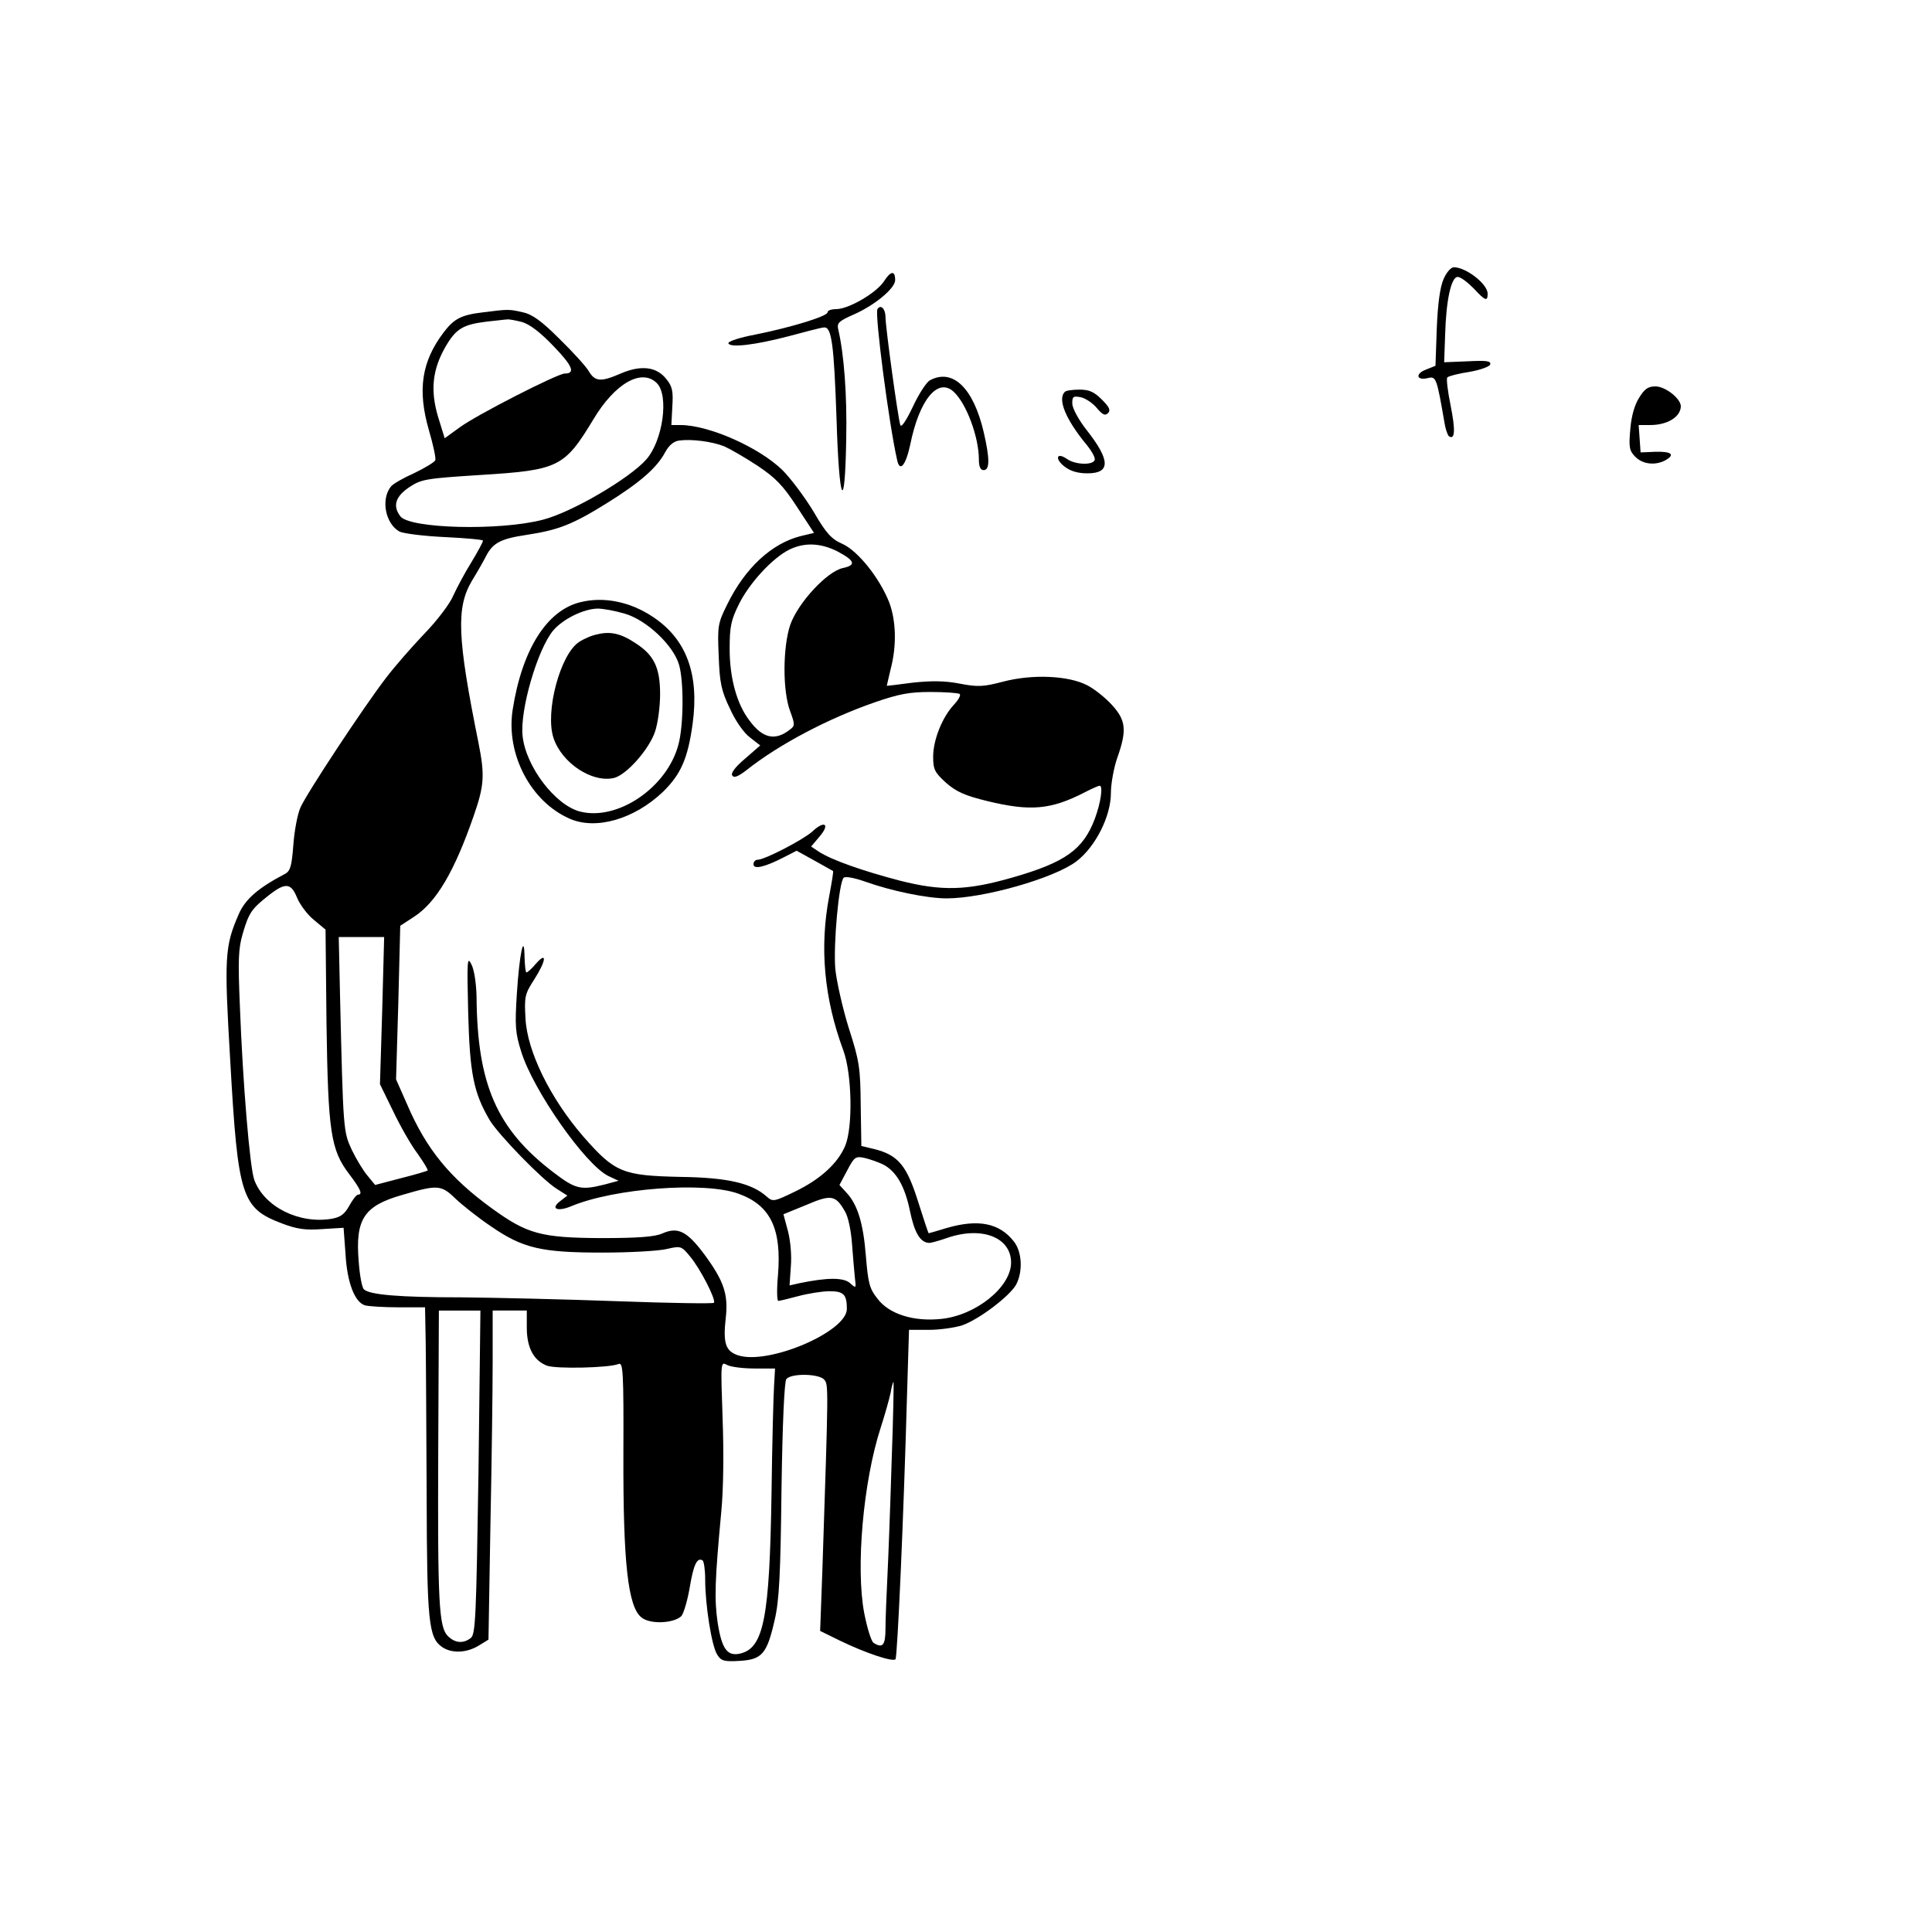 <svg version="1.0" xmlns="http://www.w3.org/2000/svg"
 width="600pt" height="600pt" viewBox="0 0 600 600"
 preserveAspectRatio="xMidYMid meet">
<g transform="translate(0,600) scale(0.1,-0.1)"
fill="#000000" stroke="none">
<path d="M4483 5133 c-11 -25 -18 -78 -21 -154 l-4 -115 -30 -12 c-34 -13 -29
-35 7 -26 25 6 27 0 51 -139 3 -20 10 -39 14 -42 19 -12 20 20 5 96 -9 44 -14
84 -10 87 4 4 34 12 68 17 34 6 62 16 65 23 3 11 -11 13 -69 10 l-74 -3 3 85
c3 109 19 180 39 180 9 0 30 -16 49 -35 37 -40 44 -42 44 -17 0 30 -67 82
-105 82 -9 0 -23 -16 -32 -37z"/>
<path d="M2745 5126 c-24 -36 -108 -85 -147 -86 -16 0 -28 -4 -28 -10 0 -12
-110 -46 -224 -69 -48 -9 -85 -21 -84 -27 5 -15 85 -5 188 22 52 14 101 27
109 27 24 3 31 -54 39 -286 8 -262 26 -298 30 -62 3 139 -7 267 -25 343 -4 19
2 25 50 46 65 29 127 81 127 106 0 31 -14 29 -35 -4z"/>
<path d="M2725 5040 c-9 -14 36 -359 61 -468 8 -40 27 -18 41 48 28 138 85
208 134 164 40 -36 79 -141 79 -211 0 -23 5 -33 15 -33 19 0 19 36 0 118 -32
137 -96 199 -167 161 -11 -6 -35 -43 -53 -82 -21 -44 -36 -66 -39 -57 -7 20
-46 304 -46 335 0 26 -15 41 -25 25z"/>
<path d="M1500 5030 c-68 -8 -90 -20 -122 -62 -69 -91 -82 -179 -46 -304 13
-44 22 -86 20 -93 -2 -6 -32 -24 -65 -40 -34 -15 -67 -34 -73 -42 -32 -40 -17
-116 27 -140 13 -6 76 -14 141 -17 65 -3 118 -8 118 -11 0 -4 -16 -34 -36 -67
-20 -32 -45 -79 -56 -103 -10 -25 -51 -79 -91 -120 -40 -42 -93 -103 -118
-136 -70 -91 -248 -361 -266 -403 -9 -20 -19 -73 -22 -116 -5 -65 -9 -81 -26
-90 -84 -44 -124 -79 -144 -126 -43 -99 -45 -132 -26 -454 24 -425 35 -458
162 -506 45 -17 72 -21 124 -17 l66 4 6 -81 c5 -90 29 -151 61 -160 12 -3 58
-6 104 -6 l82 0 2 -107 c1 -60 2 -274 3 -478 1 -392 6 -441 48 -470 29 -20 75
-19 113 4 l31 19 6 353 c4 195 7 425 7 512 l0 157 53 0 53 0 0 -53 c0 -62 21
-102 62 -118 28 -11 195 -7 223 5 14 6 16 -22 15 -281 -1 -335 14 -473 56
-506 26 -22 100 -19 124 4 7 8 19 48 26 89 12 72 23 94 40 84 4 -3 8 -29 8
-59 0 -79 20 -206 37 -233 12 -20 21 -23 70 -20 70 4 85 22 109 128 14 60 18
142 21 405 3 207 9 335 15 342 15 19 103 17 118 -2 13 -16 13 -16 -6 -590 l-7
-190 59 -29 c80 -39 166 -68 175 -59 6 8 25 431 36 826 l6 197 62 0 c34 0 81
7 103 14 54 19 149 92 168 127 21 41 18 101 -7 133 -45 58 -111 71 -210 42
-29 -9 -54 -16 -55 -16 -1 0 -16 45 -33 99 -35 111 -61 143 -134 162 l-42 10
-2 127 c-1 115 -4 137 -37 239 -19 61 -38 145 -42 185 -6 76 11 266 26 282 5
5 33 0 67 -12 81 -29 192 -52 253 -52 115 0 335 63 403 115 59 45 107 140 107
212 0 29 9 79 20 110 30 85 27 116 -17 164 -20 22 -55 50 -77 61 -58 30 -170
35 -261 11 -61 -16 -78 -17 -135 -6 -46 9 -88 9 -145 3 -44 -6 -80 -10 -81
-10 0 0 5 23 12 52 19 72 17 149 -4 206 -29 75 -97 161 -146 183 -34 15 -50
32 -90 101 -28 46 -71 103 -96 128 -73 71 -227 139 -315 140 l-30 0 3 58 c3
46 0 62 -18 84 -30 39 -78 45 -140 19 -64 -28 -82 -27 -102 7 -9 15 -50 60
-91 100 -54 54 -84 76 -113 82 -43 10 -45 10 -124 0z m121 -30 c24 -7 57 -32
98 -75 59 -61 69 -85 35 -85 -22 0 -273 -128 -326 -167 l-47 -34 -21 68 c-24
82 -17 146 24 217 32 55 54 68 126 77 30 3 60 7 65 7 6 1 26 -3 46 -8z m419
-190 c38 -38 19 -178 -33 -237 -52 -59 -231 -164 -321 -187 -133 -35 -415 -28
-443 11 -24 32 -15 61 28 90 38 25 51 27 222 38 242 15 260 24 350 173 67 112
150 159 197 112z m209 -196 c18 -8 65 -35 103 -60 57 -38 80 -62 123 -128 l53
-81 -42 -10 c-90 -23 -172 -99 -227 -211 -30 -60 -31 -68 -27 -161 3 -84 8
-108 35 -164 18 -40 44 -76 63 -90 l31 -24 -47 -41 c-30 -25 -45 -45 -40 -52
5 -9 18 -4 44 16 102 81 255 161 399 211 75 26 108 32 173 32 44 0 85 -3 90
-6 5 -3 -3 -18 -17 -33 -36 -38 -65 -109 -65 -162 0 -40 5 -49 40 -81 32 -28
59 -40 129 -57 132 -32 196 -27 301 27 23 12 44 21 47 21 11 0 4 -52 -15 -103
-36 -95 -91 -135 -255 -182 -142 -41 -220 -43 -350 -10 -115 30 -212 64 -252
90 l-24 16 27 32 c33 39 14 50 -24 14 -28 -25 -147 -87 -169 -87 -7 0 -13 -6
-13 -14 0 -17 35 -9 95 22 l39 20 56 -31 c30 -17 56 -31 57 -32 2 -1 -4 -36
-12 -79 -30 -158 -16 -316 44 -478 27 -73 30 -238 6 -296 -23 -55 -77 -104
-155 -142 -66 -32 -70 -33 -89 -16 -46 41 -120 59 -266 61 -182 4 -205 13
-304 126 -102 118 -174 264 -179 366 -4 68 -2 76 27 121 37 58 41 89 6 50 -13
-16 -27 -28 -30 -28 -3 0 -5 21 -6 48 -1 79 -16 10 -24 -116 -6 -98 -5 -119
14 -179 38 -121 199 -350 270 -385 l32 -15 -45 -12 c-72 -18 -89 -14 -157 38
-176 134 -237 273 -239 546 -1 40 -7 83 -16 100 -13 27 -14 13 -10 -150 5
-190 17 -249 67 -334 28 -46 163 -185 208 -213 l33 -21 -22 -17 c-32 -24 -9
-34 34 -16 134 56 414 77 519 39 100 -36 135 -109 123 -254 -4 -44 -3 -79 1
-79 5 0 33 7 63 15 30 8 74 15 96 15 44 0 54 -10 54 -55 0 -71 -244 -175 -338
-144 -39 13 -47 38 -38 117 8 73 -6 114 -67 197 -54 72 -82 86 -131 64 -23
-10 -74 -14 -191 -14 -185 1 -228 13 -337 92 -131 95 -204 184 -264 324 l-34
77 7 238 6 239 43 28 c69 45 125 140 185 313 33 95 35 126 15 227 -66 327 -70
420 -20 504 16 26 36 61 44 77 21 40 45 53 126 65 98 15 142 32 248 98 103 64
156 110 182 159 12 22 27 34 44 36 38 5 101 -3 139 -18z m351 -326 c55 -29 60
-43 18 -52 -49 -10 -140 -108 -164 -177 -23 -69 -24 -205 0 -268 15 -41 15
-45 -1 -57 -46 -36 -85 -27 -126 29 -39 51 -61 132 -61 222 0 68 4 89 29 139
32 65 104 143 156 169 47 23 97 21 149 -5z m-1677 -1077 c9 -21 32 -52 52 -68
l36 -30 3 -294 c5 -335 13 -390 71 -466 35 -46 42 -63 27 -63 -5 0 -17 -16
-27 -34 -15 -27 -27 -36 -55 -41 -101 -17 -209 37 -240 120 -14 36 -36 301
-45 540 -6 142 -5 179 9 226 19 65 28 77 80 118 52 41 70 40 89 -8z m264 -349
l-7 -229 41 -84 c22 -46 56 -106 76 -132 19 -27 33 -50 31 -52 -2 -2 -39 -13
-83 -24 l-80 -21 -23 28 c-13 15 -35 51 -49 80 -27 58 -27 59 -37 480 l-4 182
71 0 70 0 -6 -228z m1555 -478 c41 -21 68 -67 84 -145 14 -68 32 -98 60 -99 6
0 31 7 54 15 108 38 200 3 200 -76 0 -76 -109 -164 -217 -175 -86 -9 -162 15
-198 63 -25 31 -29 49 -36 133 -8 102 -26 160 -61 197 l-21 23 24 45 c22 42
26 45 54 39 17 -4 42 -13 57 -20z m-1218 -192 c100 -69 157 -82 347 -82 85 0
174 5 199 11 44 10 46 10 73 -23 32 -38 82 -136 74 -144 -3 -3 -138 -1 -300 5
-163 6 -380 11 -484 12 -194 0 -286 8 -303 25 -6 6 -13 44 -16 86 -11 132 16
173 135 207 109 32 121 32 165 -11 21 -20 70 -59 110 -86z m1100 46 c10 -16
19 -59 22 -101 3 -39 7 -87 9 -106 4 -32 4 -33 -15 -16 -20 18 -70 18 -157 0
l-31 -7 4 58 c3 35 -1 80 -9 111 l-14 52 71 29 c77 33 91 31 120 -20z m-1138
-810 c-7 -447 -9 -504 -24 -515 -23 -18 -49 -16 -71 6 -28 28 -32 101 -30 579
l2 432 65 0 64 0 -6 -502z m857 322 l64 0 -3 -52 c-2 -29 -6 -181 -8 -338 -6
-383 -24 -477 -96 -495 -41 -10 -58 13 -71 94 -11 75 -9 132 11 346 7 73 8
187 4 293 -6 173 -6 174 14 163 11 -6 49 -11 85 -11z m426 -290 c-4 -135 -10
-294 -13 -355 -3 -60 -6 -134 -6 -162 0 -53 -9 -63 -37 -45 -7 4 -20 46 -29
92 -27 141 -3 410 51 576 13 40 27 90 31 109 3 20 8 35 9 33 1 -2 -1 -113 -6
-248z"/>
<path d="M1803 4130 c-105 -25 -182 -148 -211 -335 -21 -137 56 -284 176 -337
82 -37 202 -2 291 83 55 54 77 102 92 211 21 154 -19 263 -123 332 -70 47
-152 64 -225 46z m138 -36 c68 -20 151 -99 168 -159 15 -53 14 -188 -2 -247
-35 -134 -190 -239 -307 -208 -77 21 -167 140 -177 234 -9 80 46 269 95 328
31 36 94 67 138 68 17 0 55 -7 85 -16z"/>
<path d="M1855 4030 c-17 -3 -42 -14 -57 -24 -58 -38 -106 -217 -79 -298 26
-78 120 -140 188 -124 39 10 108 88 127 143 9 26 16 78 16 117 0 83 -19 122
-77 159 -45 30 -78 37 -118 27z"/>
<path d="M5090 4764 c-14 -22 -24 -58 -27 -98 -5 -55 -3 -66 16 -85 23 -23 61
-27 92 -11 32 18 21 28 -28 27 l-48 -2 -3 43 -3 42 36 0 c53 0 94 25 95 58 0
24 -48 62 -79 62 -23 0 -34 -8 -51 -36z"/>
<path d="M3307 4783 c-24 -23 4 -88 69 -166 13 -16 24 -35 24 -43 0 -19 -59
-19 -87 1 -32 22 -38 0 -7 -24 18 -14 41 -21 71 -21 72 0 72 40 -2 134 -26 33
-45 69 -45 83 0 22 3 24 28 19 15 -4 37 -19 49 -34 17 -20 25 -24 34 -15 9 9
4 19 -19 42 -24 24 -39 31 -70 31 -21 0 -42 -3 -45 -7z"/>
</g>
</svg>
